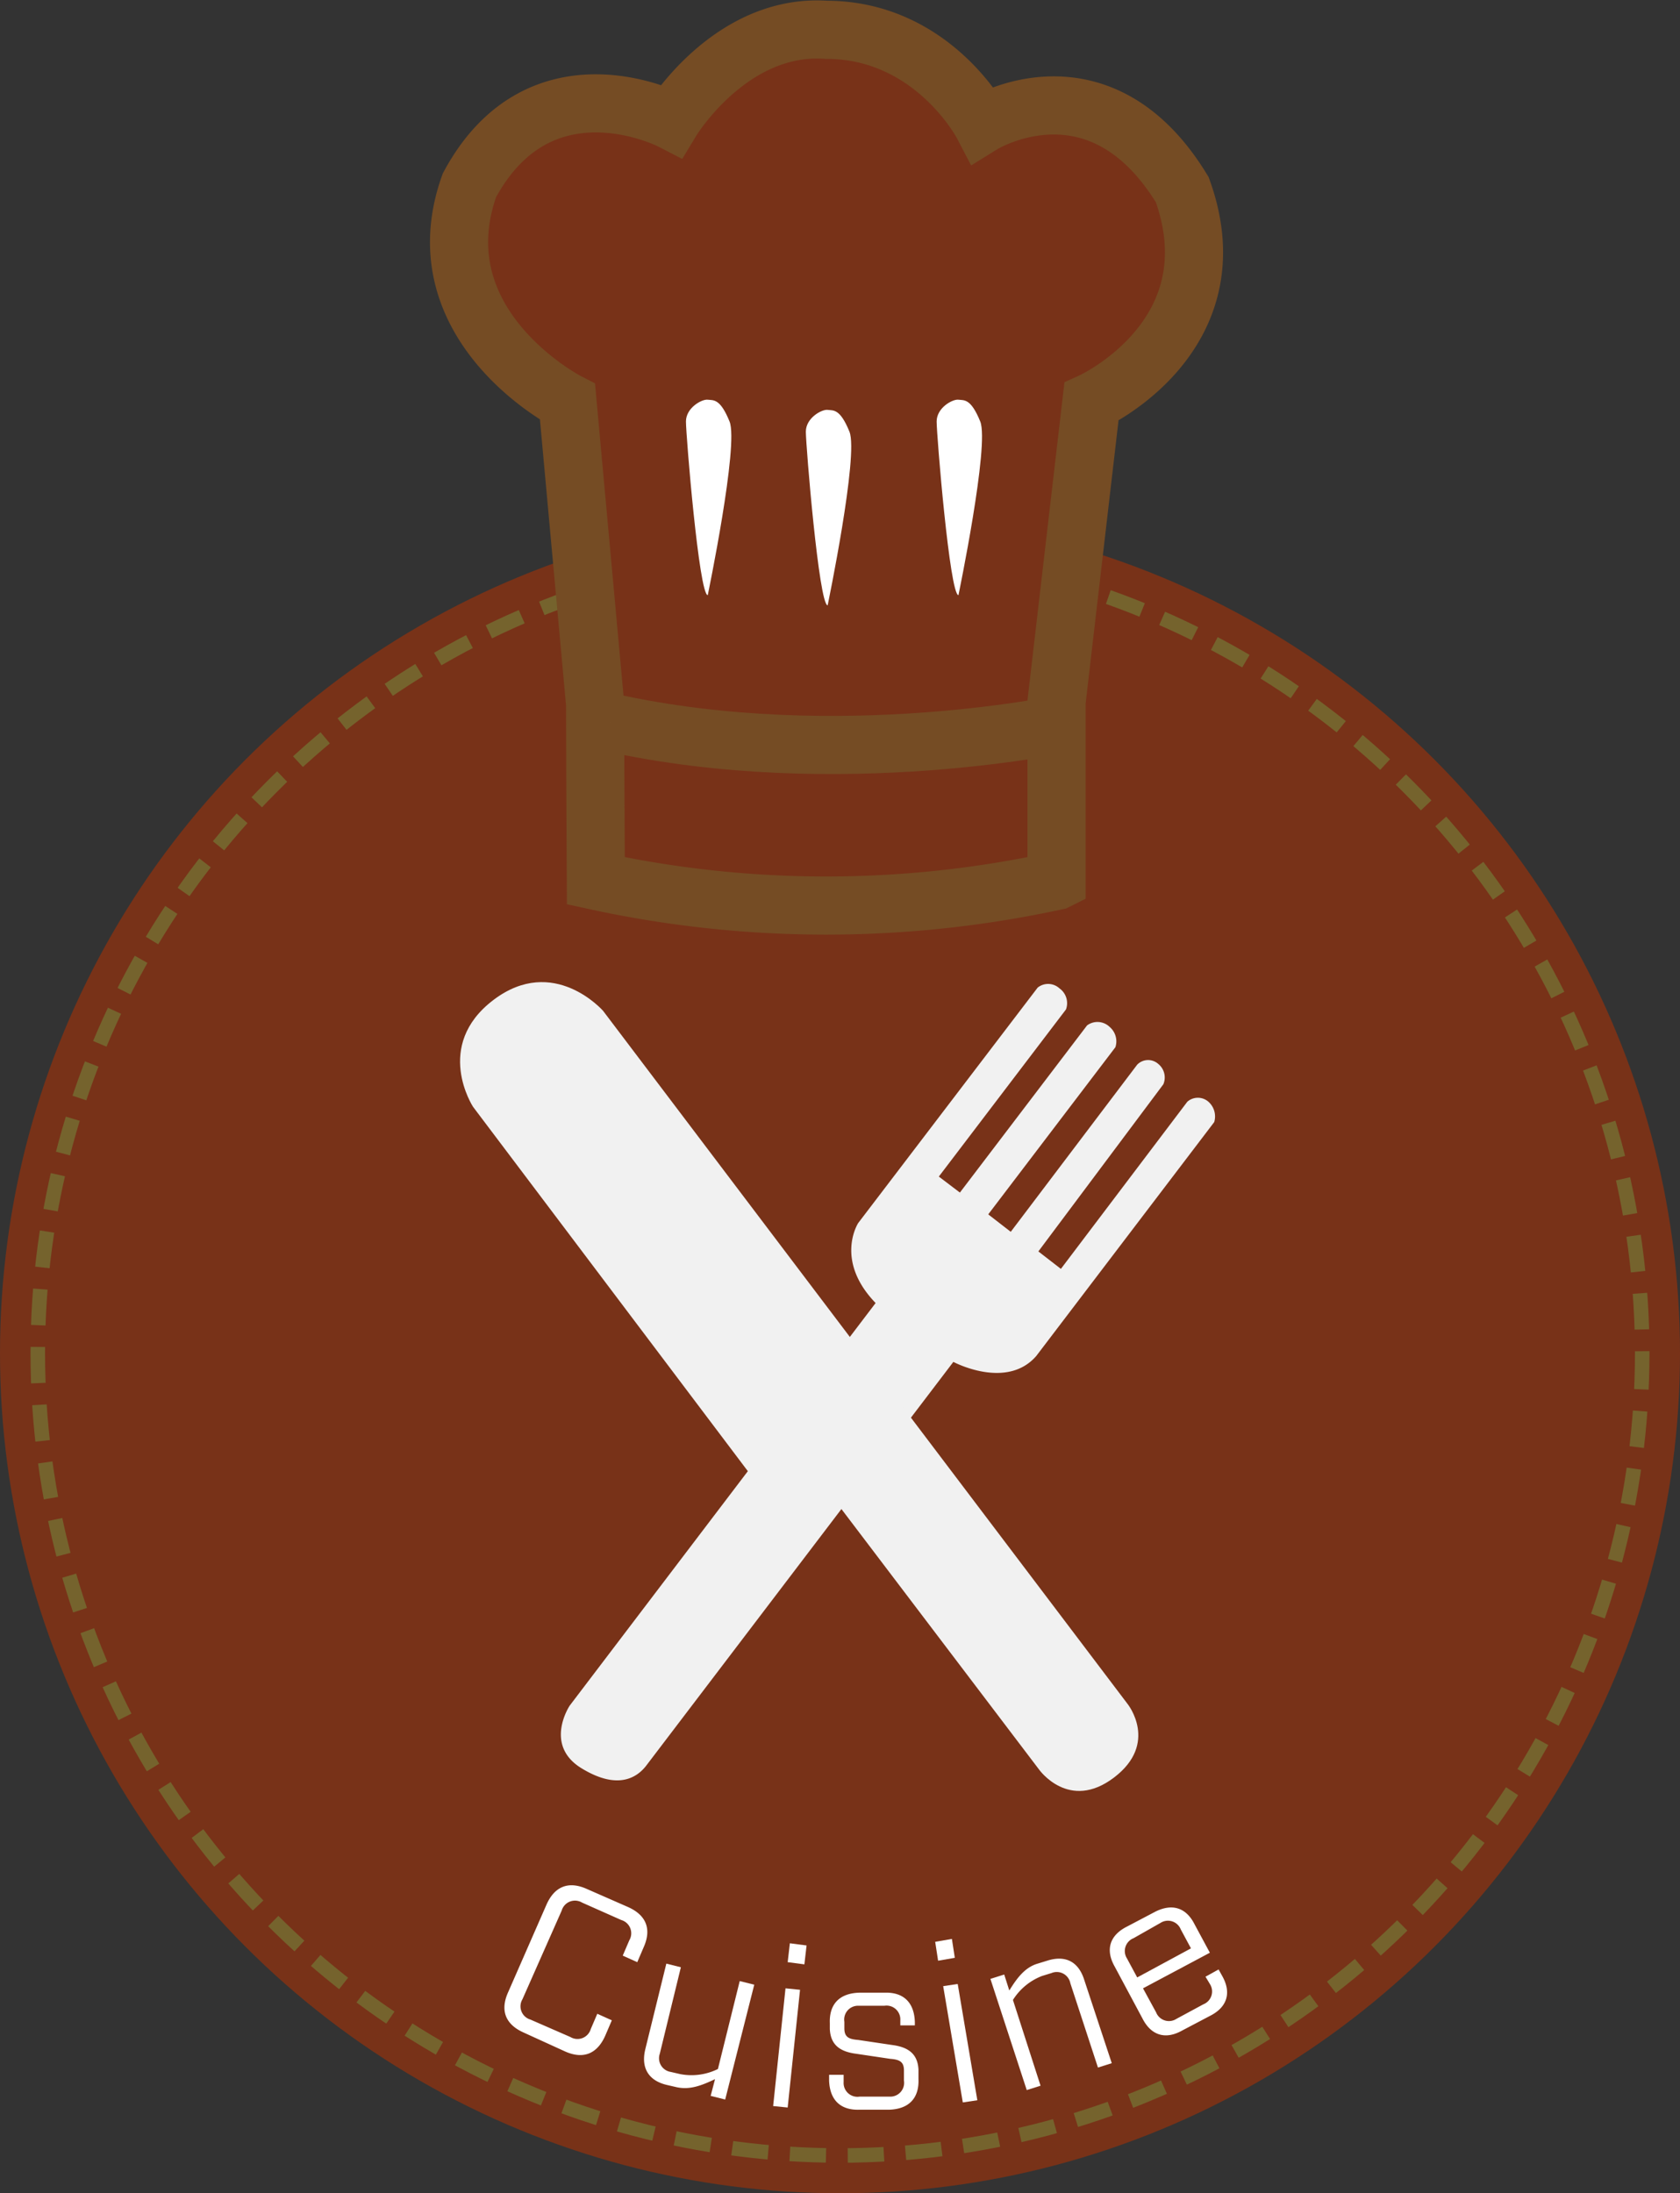 <svg id="Laag_1" data-name="Laag 1" xmlns="http://www.w3.org/2000/svg" viewBox="0 0 231.2 301.8"><rect x="0" y="0" width="231.2" height="301.8" fill="#333333" stroke="none"/><defs><style>.cls-1,.cls-4{fill:#783218;}.cls-2{fill:none;stroke:#75632d;stroke-width:2px;stroke-dasharray:4.98 2.99;}.cls-2,.cls-4,.cls-6{stroke-miterlimit:10;}.cls-3{fill:#f1f1f1;}.cls-4,.cls-6{stroke:#754c24;stroke-width:8px;}.cls-5{fill:#fff;}.cls-6{fill:#8c6239;}</style></defs><title>logo</title><circle id="Ovaal" class="cls-1" cx="115.6" cy="186.2" r="115.6"/><g id="Puntjes"><circle class="cls-2" cx="115.6" cy="186.2" r="110.4"/></g><path id="vork" class="cls-3" d="M356.4-126.6L314.3-71.2s-3.6,5.4,1.6,8.6,7.8,1.1,8.9-.3l42.3-55.6s7.3,3.9,11.4-.8L403-151.5a2.7,2.7,0,0,0-.8-2.8,2.2,2.2,0,0,0-2.9,0l-17.4,23-3.1-2.4L396-156.7a2.4,2.4,0,0,0-.7-2.8,2.1,2.1,0,0,0-2.9.1l-17.4,23-3.1-2.4,17.5-23a2.6,2.6,0,0,0-.8-2.8,2.4,2.4,0,0,0-3.1-.2l-17.5,23-2.9-2.2,17.5-23a2.5,2.5,0,0,0-.9-2.9,2.3,2.3,0,0,0-3-.1L354-137.6S350.7-132.5,356.4-126.6Z" transform="translate(-235.9 305.9)"/><path id="mes" class="cls-3" d="M345.2-95l5.7-4.3,28,36.9s4.1,5.8,10.3,1.1,1.9-10.1,1.9-10.1l-72.2-95.4s-6.8-7.8-15.1-1.5-2.8,14.7-2.8,14.7Z" transform="translate(-235.9 305.9)"/><path class="cls-4" d="M314-250.6s-20.4-10.5-13.5-29.8c9.8-18.2,27.8-8.9,27.8-8.9s8.1-13.4,21.3-12.5c14.7,0,21.5,13,21.5,13s16-9.9,27.5,9c7.3,20.2-12.5,29.2-12.5,29.2l-4.8,41.3v24.6a149.2,149.2,0,0,1-63.4,0c-0.1-17.8-.1-24.3-0.1-24.3Z" transform="translate(-235.9 305.9)"/><path class="cls-5" d="M349.8-222.6s4.3-20.7,3-23.9-2.2-2.9-3-3-3,1.1-3,3S348.6-222.7,349.8-222.6Z" transform="translate(-235.9 305.9)"/><path class="cls-5" d="M333.3-224s4.3-20.7,3-23.9-2.2-2.9-3-3-3,1.1-3,3S332.1-224.1,333.3-224Z" transform="translate(-235.9 305.9)"/><path class="cls-5" d="M367.8-224s4.3-20.7,3-23.9-2.2-2.9-3-3-3,1.1-3,3S366.6-224.1,367.8-224Z" transform="translate(-235.9 305.9)"/><path class="cls-6" d="M319.8-206.5c31.7,7,63.4,0,63.4,0" transform="translate(-235.9 305.9)"/><path class="cls-5" d="M308-26.2c-2.5-1.1-3.3-3-2.2-5.5l5.3-12.1c1.1-2.5,3-3.3,5.5-2.2l5.7,2.5c2.5,1.1,3.3,3,2.2,5.5l-0.9,2.1-2-.9,0.9-2.1a1.9,1.9,0,0,0-1.1-2.8L316-44.1a1.9,1.9,0,0,0-2.8,1.1l-5.4,12.2a1.9,1.9,0,0,0,1.1,2.8l5.5,2.4a1.9,1.9,0,0,0,2.8-1.1l0.9-2.1,2,0.9-0.9,2.1c-1.1,2.5-3,3.3-5.5,2.2Z" transform="translate(-235.9 305.9)"/><path class="cls-5" d="M335.7-17l-2-.5,0.6-2.3c-1.9.9-3.5,1.5-5.3,1.1l-1.3-.3c-2.6-.6-3.6-2.4-3-4.9l2.9-11.8,2,0.5-2.9,11.9a1.9,1.9,0,0,0,1.5,2.5l1.3,0.3a8.2,8.2,0,0,0,5.2-.7l3-12.1,2,0.5Z" transform="translate(-235.9 305.9)"/><path class="cls-5" d="M344.3-15.9l-2-.2L344-32.3l2,0.2Zm0-20,0.3-2.6,2.3,0.3-0.3,2.6Z" transform="translate(-235.9 305.9)"/><path class="cls-5" d="M359.8-27.9a1.9,1.9,0,0,0-2.2-2h-3.5a1.9,1.9,0,0,0-2,2.2v0.9c0,1.2.6,1.5,1.9,1.6l4.7,0.7c2.3,0.3,3.5,1.3,3.6,3.4v1.3c0.1,2.6-1.3,4.1-4,4.2h-4.1c-2.6.1-4.1-1.3-4.2-4v-0.8h2v1a1.9,1.9,0,0,0,2.2,2h4.1a1.9,1.9,0,0,0,2-2.2V-21c0-1.2-.6-1.5-1.9-1.6l-4.7-.7c-2.3-.3-3.5-1.3-3.6-3.4v-0.8c-0.1-2.6,1.3-4.1,4-4.2h3.5c2.6-.1,4.1,1.3,4.2,4v0.5h-2v-0.7Z" transform="translate(-235.9 305.9)"/><path class="cls-5" d="M365-36.1l-0.4-2.6,2.3-.4,0.4,2.6Zm5.4,19.2-2,.3-2.7-16,2-.3Z" transform="translate(-235.9 305.9)"/><path class="cls-5" d="M372.2-33.6l1.9-.6,0.7,2.2c1.1-1.8,2.2-3.2,3.9-3.7l1.3-.4c2.5-.8,4.3.1,5.1,2.6L388.9-22l-1.9.6L383.2-33a1.9,1.9,0,0,0-2.6-1.4l-1.3.4a8.2,8.2,0,0,0-4,3.3l3.8,11.8-1.9.6Z" transform="translate(-235.9 305.9)"/><path class="cls-5" d="M395-29a1.9,1.9,0,0,0,2.8.9l3.7-2a1.9,1.9,0,0,0,.9-2.8l-0.6-1,1.8-1,0.5,0.9c1.3,2.3.7,4.3-1.7,5.5l-3.8,2c-2.3,1.3-4.3.7-5.5-1.7l-3.8-7.1c-1.3-2.3-.7-4.3,1.7-5.5l3.8-2c2.3-1.2,4.3-.7,5.5,1.7l2.1,3.9-9.2,4.9Zm-3.1-10.2a1.9,1.9,0,0,0-.9,2.8l1.4,2.6,7.4-4-1.4-2.6a1.9,1.9,0,0,0-2.8-.9Z" transform="translate(-235.9 305.9)"/></svg>
